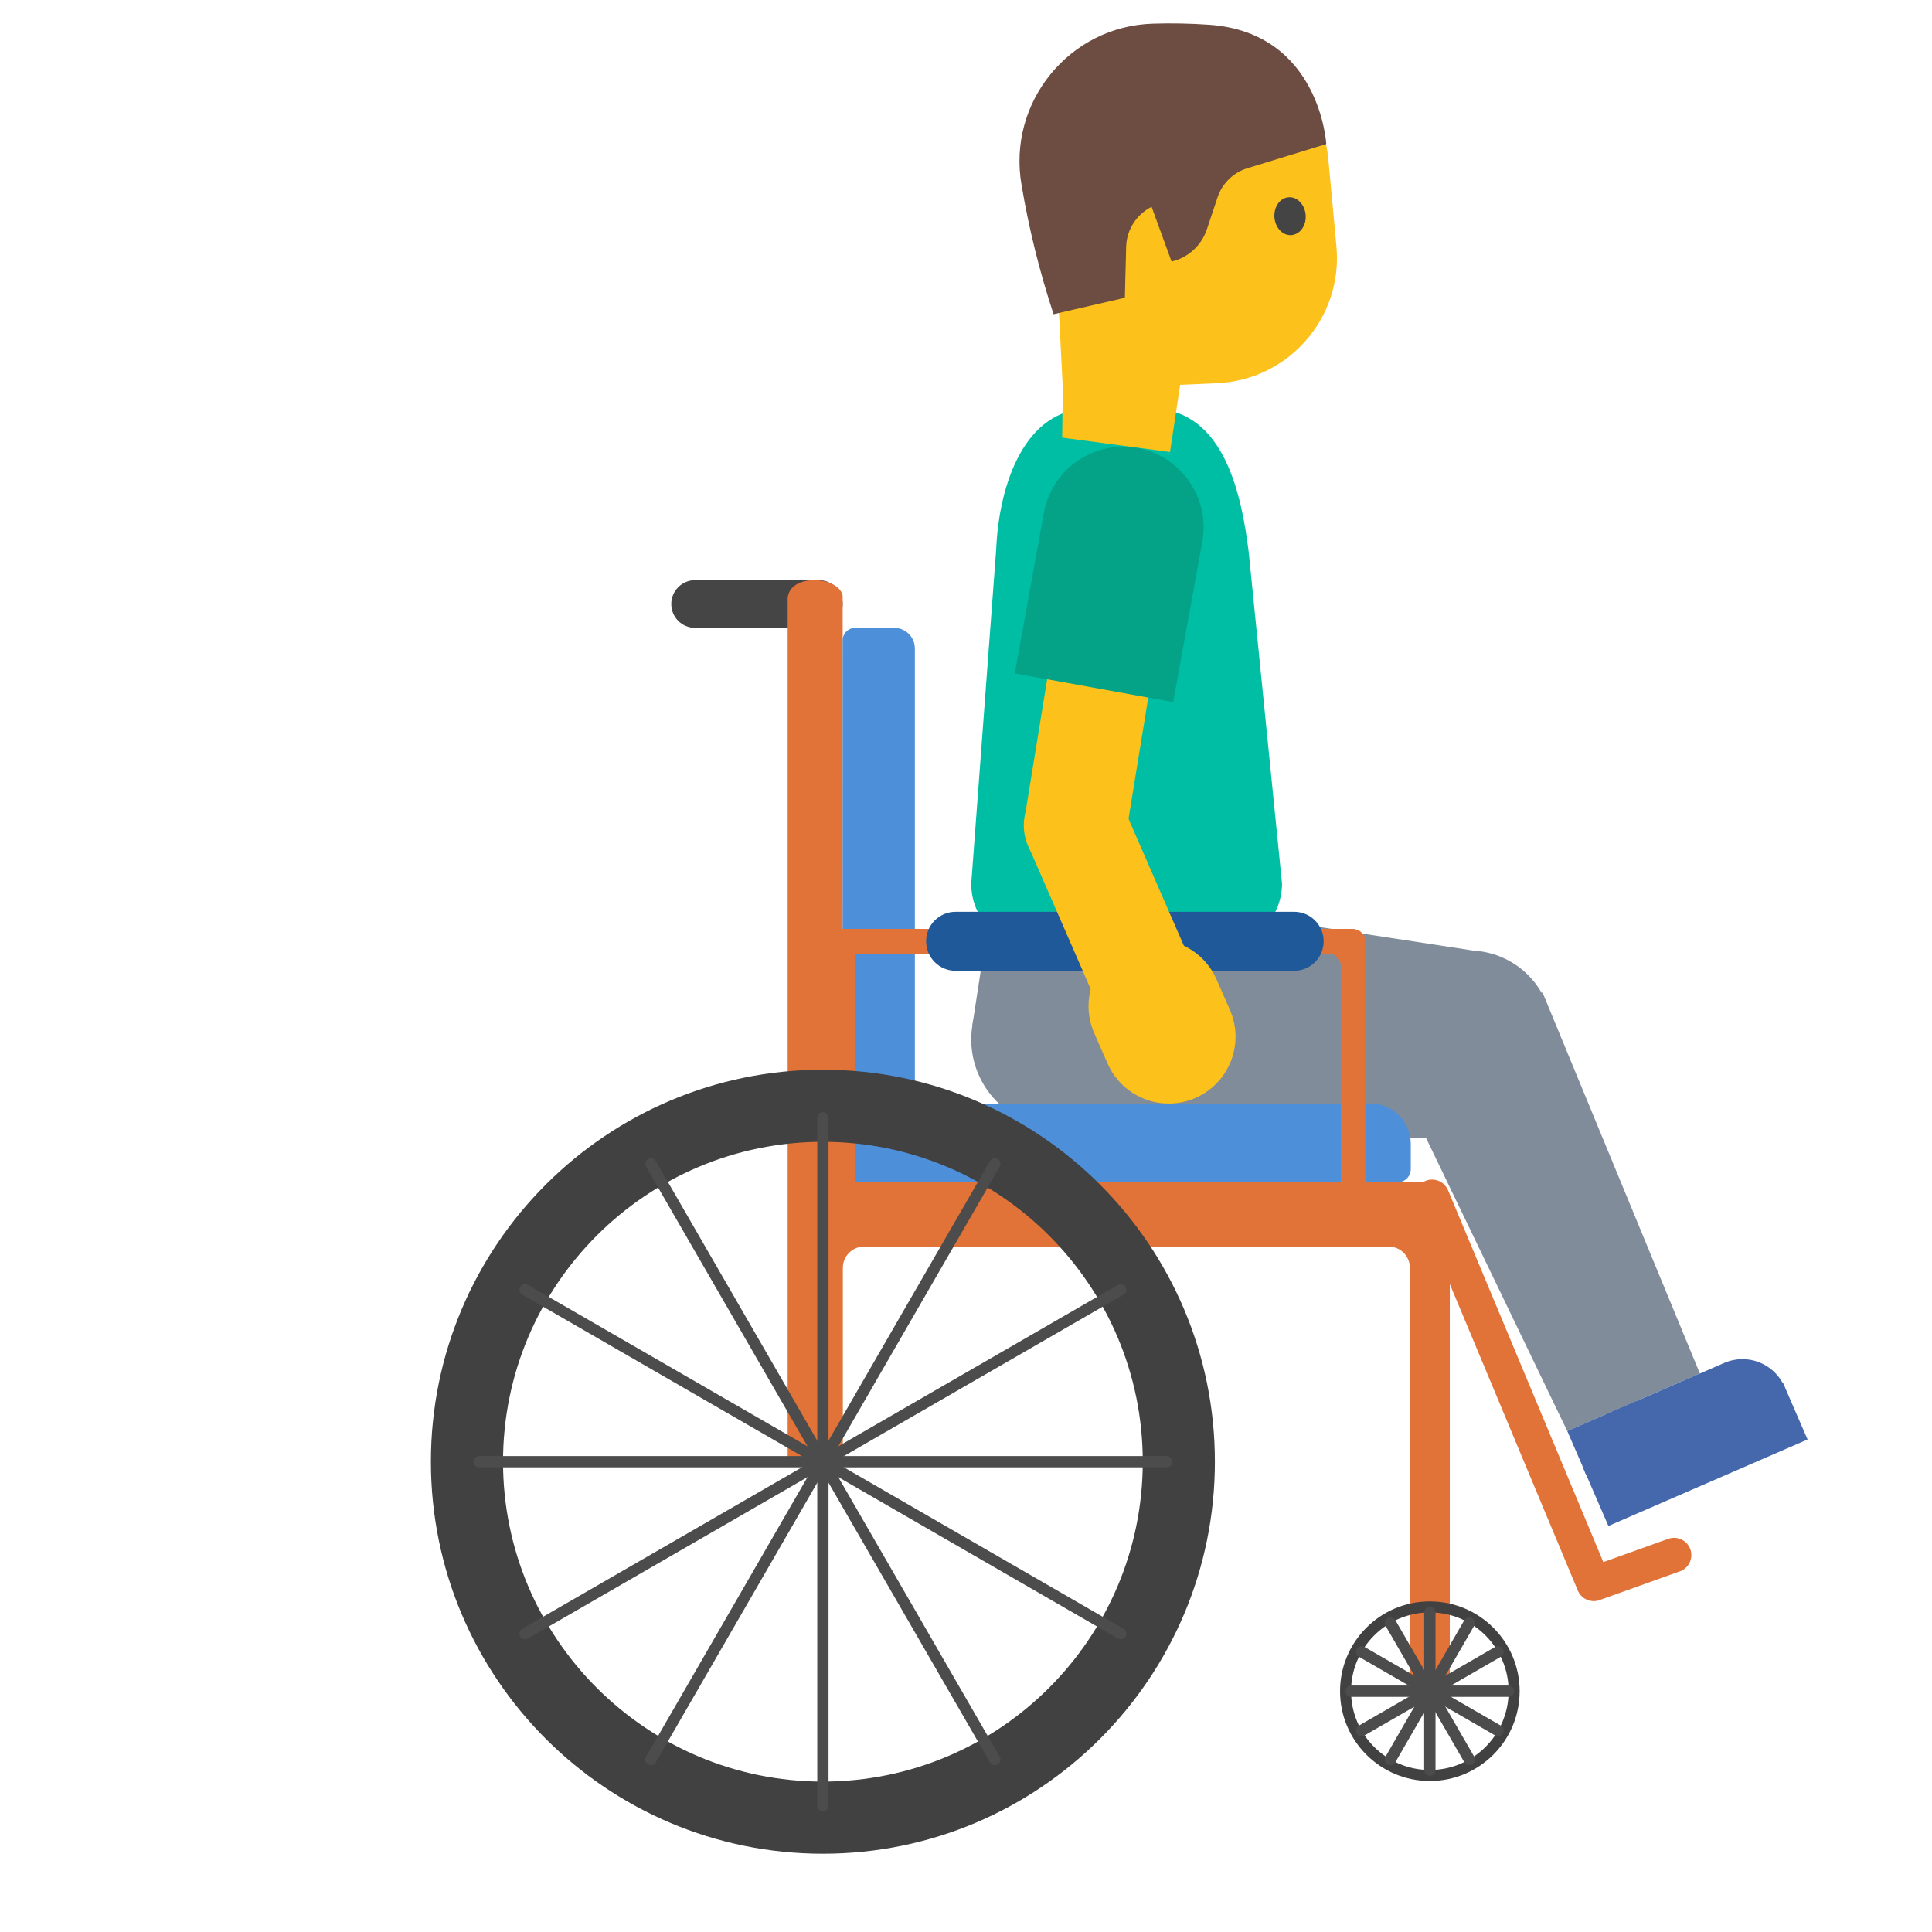 <?xml version='1.0' encoding='utf-8'?>
<svg xmlns="http://www.w3.org/2000/svg" width="100%" height="100%" viewBox="0 0 128 128" version="1.1" xml:space="preserve" style="fill-rule:evenodd;clip-rule:evenodd;stroke-linecap:round;stroke-linejoin:round;stroke-miterlimit:1.5;"><g transform="scale(0.24)"><g><g><path d="M404.449,314.553l2.104,-52.168l-108.428,-16.602l-9.299,65.164l115.623,3.606Z" style="fill:#818c9b;fill-rule:nonzero;" /></g><g><path d="M268.395,283.251c-2.034,13.291 7.105,25.733 20.396,27.768c13.291,2.034 25.733,-7.105 27.767,-20.396c2.034,-13.291 -7.105,-25.733 -20.396,-27.767c-13.291,-2.035 -25.733,7.104 -27.767,20.395Z" style="fill:#818c9b;" /></g><g><path d="M268.395,283.252l6.284,-41.056l48.167,7.372l-6.284,41.056l-48.167,-7.372Z" style="fill:#818c9b;" /></g></g><g><path d="M285.637,261.47l50.704,0c9.635,0 17.564,-7.929 17.564,-17.564l-9.184,-91.419c-1.837,-14.847 -6.467,-39.644 -26.71,-39.644l-17.526,-0c-17.45,-0 -24.72,20.626 -25.486,38.802l-6.888,92.299c-0.038,9.643 7.807,17.526 17.526,17.526Z" style="fill:#00bea4;fill-rule:nonzero;" /></g><g><g><g><path d="M185.303,166.74c-0,-3.635 2.952,-6.588 6.588,-6.588l34.147,0c3.63,0 6.582,2.953 6.582,6.588c0,3.636 -2.952,6.583 -6.582,6.583l-34.147,-0c-3.636,-0 -6.588,-2.947 -6.588,-6.583Z" style="fill:#454545;" /></g><g><path d="M221.703,404.26c1.151,5.531 10.504,6.01 10.967,-0.749l-0,-53.526c-0,-3.239 2.627,-5.866 5.866,-5.866l144.802,-0c1.559,-0 3.051,0.616 4.148,1.718c1.101,1.102 1.718,2.589 1.718,4.148l0,116.873c0.76,11.149 10.654,5.322 11.017,0l0,-134.968c-0.281,-4.275 -2.435,-5.305 -5.508,-5.509l-156.182,0c-3.239,0 -5.861,-2.622 -5.861,-5.861c-0.011,-29.04 -0.05,-156.104 -0.05,-156.104c-1.129,-5.421 -14.713,-6.192 -15.187,0.749l0,238.346c-0.005,-0.022 4.253,0.501 4.27,0.749Z" style="fill:#e27338;fill-rule:nonzero;" /></g><g><g><path d="M394.712,442.07c-13.68,0 -24.788,11.108 -24.788,24.788c0,13.68 11.108,24.789 24.788,24.789c13.68,-0 24.789,-11.109 24.789,-24.789c-0,-13.68 -11.109,-24.788 -24.789,-24.788Zm0,3.04c-12.003,-0 -21.748,9.745 -21.748,21.748c-0,12.004 9.745,21.749 21.748,21.749c12.004,-0 21.749,-9.745 21.749,-21.749c-0,-12.003 -9.745,-21.748 -21.749,-21.748Z" style="fill:#414141;" /></g><g><path d="M394.712,445.111l0,43.494" style="fill:none;stroke:#4c4c4c;stroke-width:3.13;" /></g><g><path d="M383.839,448.025l21.747,37.667" style="fill:none;stroke:#4c4c4c;stroke-width:3.13;" /></g><g><path d="M375.879,455.985l37.667,21.746" style="fill:none;stroke:#4c4c4c;stroke-width:3.13;" /></g><g><path d="M372.965,466.858l43.494,0" style="fill:none;stroke:#4c4c4c;stroke-width:3.13;" /></g><g><path d="M375.879,477.731l37.667,-21.746" style="fill:none;stroke:#4c4c4c;stroke-width:3.13;" /></g><g><path d="M383.839,485.692l21.747,-37.666" style="fill:none;stroke:#4c4c4c;stroke-width:3.13;" /></g></g><g><path d="M232.664,304.634l145.644,-0c6.153,-0 11.139,4.985 11.139,11.138l-0,6.968c-0,2.011 -1.631,3.641 -3.642,3.641l-149.389,0c-0.992,0 -1.95,-0.396 -2.655,-1.101c-0.7,-0.706 -1.097,-1.658 -1.097,-2.656l0,-17.99Z" style="fill:#4d8fd9;" /></g><g><path d="M232.62,176.777c0,-1.906 1.548,-3.454 3.454,-3.454l10.775,-0c3.151,-0 5.701,2.556 5.701,5.707l-0,125.604l-19.93,-0l0,-127.857Z" style="fill:#4d8fd9;" /></g><g><path d="M232.251,256.457c-1.669,0.305 -2.864,1.094 -3.002,3.39l-0,66.532c0.225,3.572 6.502,5.272 6.831,-0l0,-63.116l130.686,0c0.899,0 1.756,0.359 2.392,0.992c0.633,0.634 0.988,1.492 0.988,2.388l0,59.736c0.435,6.883 6.611,3.569 6.836,-0l-0,-66.532c-0.113,-1.838 -1.539,-3.303 -3.418,-3.417l-140.901,0c-0.135,0.009 -0.273,0.018 -0.412,0.027Z" style="fill:#e27338;fill-rule:nonzero;" /></g><g><path d="M255.652,259.849c0,-4.496 3.648,-8.145 8.143,-8.145l93.457,0c4.494,0 8.146,3.649 8.146,8.145c0,4.495 -3.652,8.144 -8.146,8.144l-93.457,0c-4.495,0 -8.143,-3.649 -8.143,-8.144Z" style="fill:#205999;" /></g><g><g><path d="M227.162,295.297c-59.72,-0 -108.212,48.492 -108.212,108.212c-0,59.719 48.492,108.212 108.212,108.212c59.72,-0 108.212,-48.493 108.212,-108.212c0,-59.72 -48.492,-108.212 -108.212,-108.212Zm0,19.911c-48.736,-0 -88.301,39.565 -88.301,88.301c-0,48.736 39.565,88.301 88.301,88.301c48.736,-0 88.301,-39.565 88.301,-88.301c0,-48.736 -39.565,-88.301 -88.301,-88.301Z" style="fill:#414141;" /></g><path d="M227.162,308.573l0,189.872" style="fill:none;stroke:#4c4c4c;stroke-width:3.11;" /><g><path d="M179.694,321.292l94.936,164.433" style="fill:none;stroke:#4c4c4c;stroke-width:3.11;" /></g><g><path d="M144.947,356.041l164.434,94.936" style="fill:none;stroke:#4c4c4c;stroke-width:3.11;" /></g><g><path d="M132.226,403.509l189.872,-0" style="fill:none;stroke:#4c4c4c;stroke-width:3.11;" /></g><g><path d="M144.947,450.977l164.434,-94.936" style="fill:none;stroke:#4c4c4c;stroke-width:3.11;" /></g><g><path d="M179.691,485.724l94.936,-164.434" style="fill:none;stroke:#4c4c4c;stroke-width:3.11;" /></g></g></g><g><path d="M395.335,330.394l44.614,106.831l22.187,-7.942" style="fill:none;stroke:#e27338;stroke-width:9.53;" /></g></g><g><g><g><path d="M384.12,276.743c-4.832,11.798 0.824,25.299 12.622,30.13c11.798,4.832 25.299,-0.824 30.131,-12.622c4.831,-11.798 -0.824,-25.299 -12.622,-30.131c-11.799,-4.831 -25.3,0.825 -30.131,12.623Z" style="fill:#818c9b;" /></g><g><path d="M432.647,395.046l36.613,-15.884l-43.445,-105.201l-41.179,21.45l48.011,99.635Z" style="fill:#818c9b;fill-rule:nonzero;" /></g></g><g><path d="M454.341,413.277l31.712,-13.773c5.702,-2.468 8.792,-8.787 7.232,-14.801c-0.166,-0.639 -0.383,-1.265 -0.646,-1.868c-2.798,-6.426 -10.243,-9.385 -16.669,-6.586l-31.712,13.773c-6.427,2.798 -9.385,10.243 -6.587,16.669c2.767,6.376 10.289,9.347 16.67,6.586Z" style="fill:#4568ad;fill-rule:nonzero;" /><path d="M492.164,381.663l-54.982,23.874l6.824,15.712l54.982,-23.874l-6.824,-15.712Z" style="fill:#4568ad;fill-rule:nonzero;" /><path d="M451.632,386.799l-18.985,8.246l5.544,12.763l18.985,-8.246l-5.544,-12.763Z" style="fill:#4568ad;fill-rule:nonzero;" /></g></g><g><g><path d="M293.712,81.694l-0.498,39.108l29.772,3.98l11.594,-76.839l-40.868,33.751Z" style="fill:#fcc21b;fill-rule:nonzero;" /></g><g><g><path d="M290.107,42.468l3.308,65.17l42.514,-1.848c19.776,-0.854 34.816,-18.071 32.997,-37.759l-2.218,-23.898c-2.037,-22.082 -22.673,-37.59 -44.445,-33.383l-8.631,1.665c-14.193,2.775 -24.248,15.58 -23.525,30.053Z" style="fill:#fcc21b;fill-rule:nonzero;" /><path d="M290.836,86.746l19.686,-4.543l0.357,-14.014c0.096,-4.712 2.808,-8.973 7.022,-11.098l5.512,15.112c4.561,-1.065 8.259,-4.434 9.744,-8.876l2.953,-8.848c1.278,-3.832 4.332,-6.823 8.19,-8.025l21.829,-6.696c0,0 -1.741,-30.769 -32.317,-32.926c-5.268,-0.365 -10.478,-0.458 -15.476,-0.305c-23.137,0.659 -40.285,21.718 -36.341,44.508c2.035,12.147 5.007,24.053 8.841,35.711Z" style="fill:#6d4c41;fill-rule:nonzero;" /></g><path d="M351.801,59.978c0.222,2.892 2.293,5.107 4.684,4.927c2.39,-0.179 4.171,-2.626 3.949,-5.518c-0.221,-2.892 -2.292,-5.107 -4.683,-4.928c-2.388,0.142 -4.133,2.629 -3.95,5.519" style="fill:#444;fill-rule:nonzero;" /></g></g><g><g><path d="M282.875,225.588l27.988,4.557l9.214,-56.611l-27.988,-4.554l-9.214,56.608Z" style="fill:#fcc21b;fill-rule:nonzero;" /></g><g><path d="M309.022,220.044c-4.306,-6.647 -13.199,-8.547 -19.846,-4.241c-6.647,4.306 -8.548,13.199 -4.241,19.846c4.306,6.647 13.198,8.547 19.845,4.241c6.647,-4.306 8.548,-13.198 4.242,-19.846Z" style="fill:#fcc21b;" /></g><g><path d="M323.866,193.815l-43.739,-7.921l8.113,-44.734c2.074,-10.343 11.242,-17.855 21.792,-17.855c12.196,0 22.229,10.033 22.229,22.229c0,1.186 -0.091,2.373 -0.283,3.547l-8.112,44.734Z" style="fill:#04a287;fill-rule:nonzero;" /></g><g><path d="M303.722,279.069l25.991,-11.339l-19.413,-44.511l-25.99,11.338l19.412,44.512Z" style="fill:#fcc21b;fill-rule:nonzero;" /></g><g><path d="M330.065,303.066c-2.342,1.033 -4.875,1.565 -7.431,1.565c-7.298,-0 -13.937,-4.336 -16.868,-11.017l-3.712,-8.457c-1.033,-2.342 -1.565,-4.875 -1.565,-7.431c-0,-7.298 4.335,-13.937 11.017,-16.868c2.342,-1.033 4.875,-1.565 7.431,-1.565c7.297,-0 13.937,4.335 16.868,11.017l3.712,8.457c1.029,2.338 1.561,4.867 1.561,7.423c-0,7.298 -4.332,13.937 -11.013,16.876Z" style="fill:#fcc21b;fill-rule:nonzero;" /></g></g></g></svg>